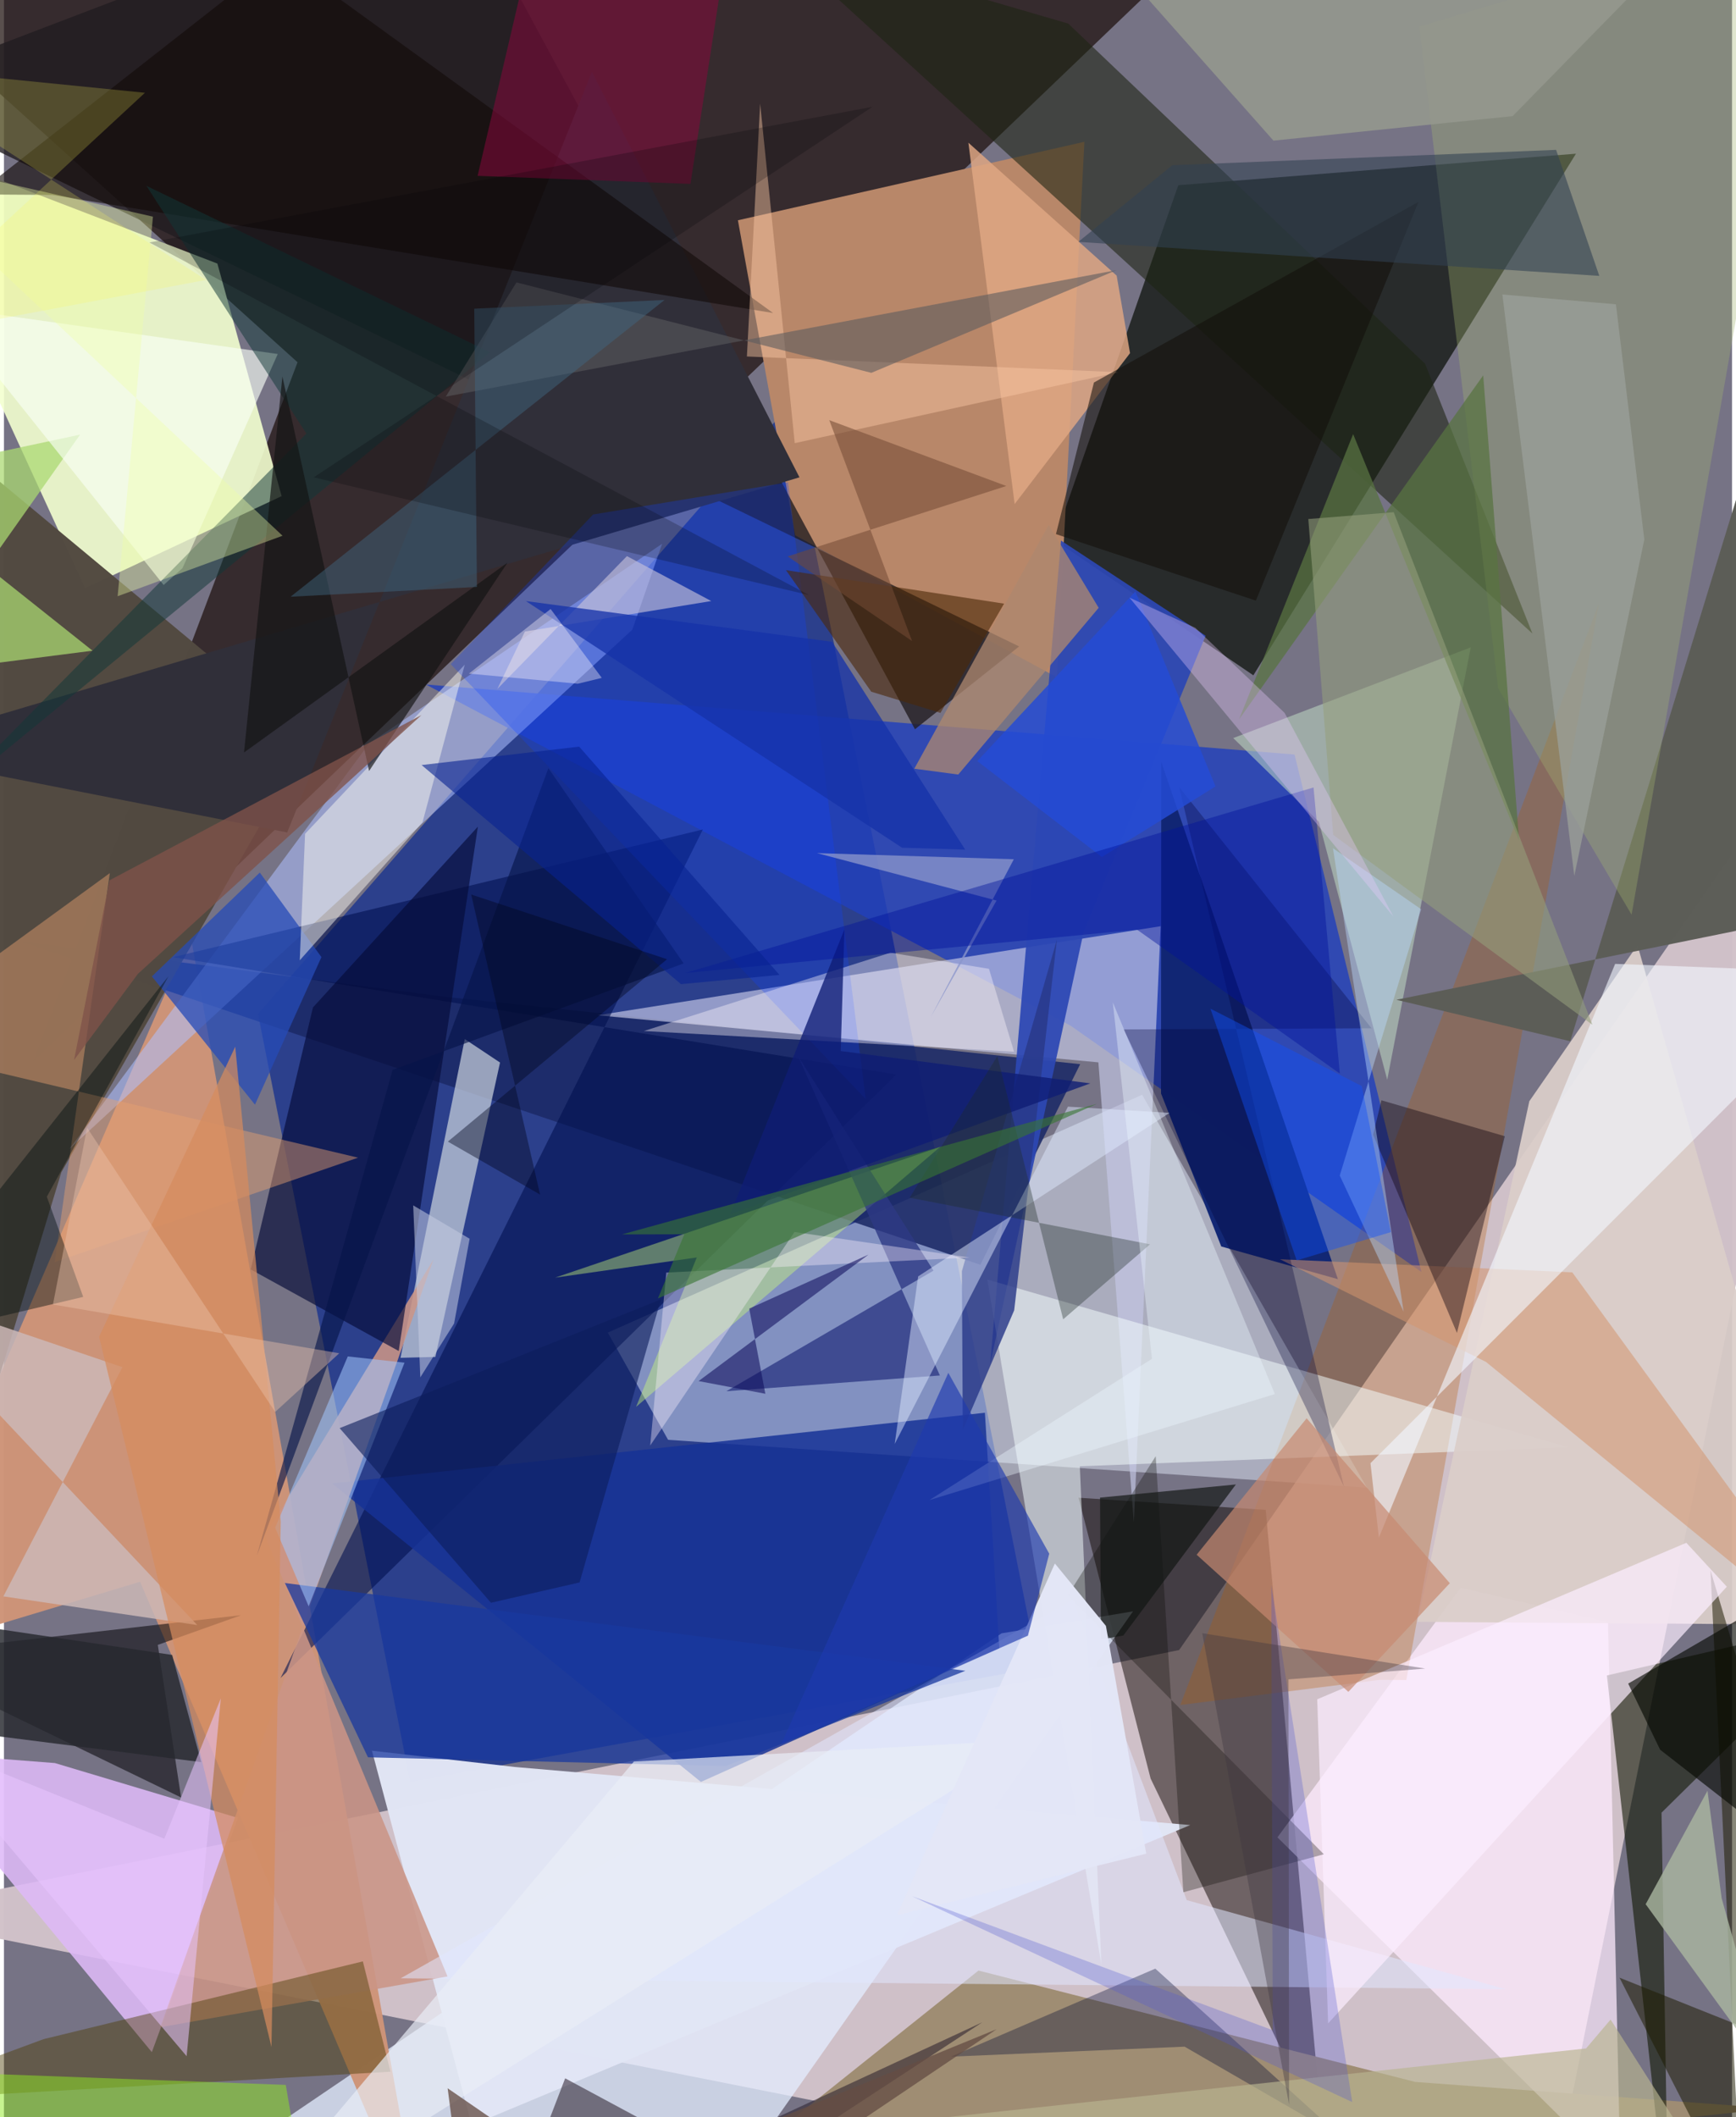 <svg xmlns="http://www.w3.org/2000/svg" width="228" height="278" viewBox="0 0 836 1024"><path fill="#767385" d="M0 0h836v1024H0z"/><path fill="#d1c2c9" fill-opacity=".98" d="M568.519 798.064L898 323.526 744.059 1086-62 925.843z"/><path fill="#211411" fill-opacity=".745" d="M-62-8.803L142.026 175.21 14.25 513.214 566.962-16.221z"/><path fill="#0e2c8f" fill-opacity=".714" d="M122.91 490.386L378.8 197.259l121.467 609.33-303.742 55.213z"/><path fill="#151a14" fill-opacity=".8" d="M568.112 89.588L508.19 261.133l96.227 65.495L760.49 74.34z"/><path fill="#f2ffcf" fill-opacity=".898" d="M39.212 284.542L-62 63.944l165.243 63.532 31.092 112.485z"/><path fill="#e7f0ff" fill-opacity=".459" d="M550.62 529.517l108.743 190.046-338.076-23.176-29.163-51.851z"/><path fill="#120805" fill-opacity=".506" d="M519.876 724.401l34.845 135.823 83.236 172.61-27.553-302.571z"/><path fill="#2240bc" fill-opacity=".82" d="M516.022 496.105L204.1 331.063l420.244 33.873 61.39 250.274z"/><path fill="#e3ecfe" fill-opacity=".761" d="M119.46 1036.135l242.16 5.61L546.23 779.34l-63.663 10.654z"/><path fill="#ce9478" fill-opacity=".973" d="M90.245 452.155L202.836 1086 65.87 765.033-62 803.561z"/><path fill="#b88769" d="M522.689 68.579L509.38 327.578 382.76 258.92l-27.697-152.377z"/><path fill="#9f8d73" fill-opacity=".996" d="M682.728 1006.955l-211.28-53.868-155.24 124.027 539.466-57.337z"/><path fill="#1c2967" fill-opacity=".878" d="M472.351 611.71l48.302-97.011-307.221-32.588L8.2 455.327z"/><path fill="#c5c8e5" fill-opacity=".667" d="M287.17 491.057l272.42-43.085-12.988 288.391-17.15-222.541z"/><path fill="#514940" fill-opacity=".984" d="M-62 863.094L27.766 566.96l120.03-209.46L-62 183.098z"/><path fill="#ffecff" fill-opacity=".729" d="M704.728 767.937l71.257 16.508 6.068 268.298-165.984-164.071z"/><path fill="#deb9f7" fill-opacity=".878" d="M24.648 852.73l-73.344-5.694L71.544 992.54l41.684-113.274z"/><path fill="#0e1500" fill-opacity=".584" d="M775.463 810.363l29.724 267.608-3.3-201.249L898 781.888z"/><path fill="#e1e5f4" fill-opacity=".984" d="M573.887 882.717l-326.776-28.093-69.089-7.867 48.269 181.154z"/><path fill="#aec1ff" fill-opacity=".545" d="M31.708 555.685l144.928-196.03 141.77-96.658-14.434 41.554z"/><path fill="#112673" fill-opacity=".98" d="M559.759 528.887l29.129 73.99 56.436 15.805-85.46-250.13z"/><path fill="#211c20" fill-opacity=".788" d="M216.767-62L-62 44.442 491.122 312.66l-50.407 40.057z"/><path fill="#01104e" fill-opacity=".588" d="M338.104 401.197L81.848 462.944l349.883 56.762-297.944 291.901z"/><path fill="#c6cfdb" fill-opacity=".725" d="M222.918 502.557l17.07 11.351-31.284 142.397-16.867.418z"/><path fill="#1d2514" fill-opacity=".588" d="M514.871 11.41l172.64 164.545 51.922 130.469-369.07-337.168z"/><path fill="#b45802" fill-opacity=".286" d="M678.435 812.583l93.048-520.369-202.387 532.427 96.475-12.158z"/><path fill="#2c47b4" fill-opacity=".929" d="M522.303 450.798l59.03-143.32-69.971-46.031-34.271 398.48z"/><path fill="#000002" fill-opacity=".537" d="M74.42 795.579l11.277 73.799-141.691-68.675 170.685-19.479z"/><path fill="#f6ffff" fill-opacity=".506" d="M475.73 618.876l281.121 81.125-236.372 9.187 10.433 241.109z"/><path fill="#163296" fill-opacity=".835" d="M474.564 683.299l-315.772 34.198L337.17 861.85l144.339-64.61z"/><path fill="#dacdc9" fill-opacity=".933" d="M737.924 532.63l-54.168 251.81 200.328 1.404-93.837-328.722z"/><path fill="#bdd6c2" fill-opacity=".561" d="M709.577 313.114l-114.885 43.864 41.423 40.485 33.073 124.78z"/><path fill="#5c5d57" fill-opacity=".992" d="M673.629 483.565l209.426-42.519L898 45.626 757.703 503.614z"/><path fill="#ca9586" fill-opacity=".875" d="M214.584 955.935l-138.94 24.561 132.188-371.45-81.621 133.739z"/><path fill="#060b38" fill-opacity=".659" d="M149.485 487.259l79.785-87.442-38.288 253.622-71.617-39.464z"/><path fill="#a2b570" fill-opacity=".341" d="M787.4 442.396L872.593-43.59 684.69 12.88l38.155 319.998z"/><path fill="#4c3c05" fill-opacity=".451" d="M19.163 986.26l154.46-37.615 13.374 53.36L-62 1016.248z"/><path fill="#d1ff77" fill-opacity=".408" d="M452.852 554.75L305.787 680.465l29.388-72.278-68.56 9.761z"/><path fill="#302f39" d="M-62 363.445l199.035 39.187L284.43 34.755l100.42 196.116z"/><path fill="#e7a171" fill-opacity=".455" d="M24.535 610.456l146.772-50.536L-62 504.715l113.217-82.418z"/><path fill="#293988" fill-opacity=".816" d="M488.72 633.76l20.686-179.365-45.978 160.425.422 76.84z"/><path fill="#264bb7" fill-opacity=".749" d="M121.438 534.296l-49.871-62.044 52.2-50.222 29.818 40.882z"/><path fill="#2e3985" fill-opacity=".792" d="M452.772 665.267l-103.28 7.616 100.187-58.317L384.24 510.94z"/><path fill="#e1e8ff" fill-opacity=".545" d="M726.584 962.117l-534.658-5.294 325.28-183.165L572.2 919.03z"/><path fill="#e0a783" fill-opacity=".831" d="M538.29 133.308L466.565 69.02l22.375 174.77 55.827-72.988z"/><path fill="#d4956e" fill-opacity=".545" d="M617.312 609.058l141.4 6.33L898 806.713l-181.019-147.99z"/><path fill="#ccb8b7" fill-opacity=".847" d="M57.316 661.26L-62 620.717 93.51 785.983-.283 772.106z"/><path fill="#f1f6ff" fill-opacity=".616" d="M898 470.68l-118.557-4.485-114.297 277.504-4.061-36.01z"/><path fill="#fffdf2" fill-opacity=".467" d="M145.672 403.282l-2.575 61.19 59.384-66.735 20.438-76.266z"/><path fill="#000b31" fill-opacity=".349" d="M458.077 994.728l113.085-4.831 76.25 44.08-90.423-81.812z"/><path fill="#19389f" fill-opacity=".749" d="M135.89 765.638l40.21 84.313 173.13 4.229 115.878-46.084z"/><path fill="#1e1c00" fill-opacity=".529" d="M840.683 1072.565L781.55 956.528l116.45 46.49-72.424-243.54z"/><path fill="#120611" fill-opacity=".427" d="M662.358 548.82l4.016-16.64 59.709 17.368-23.16 95.15z"/><path fill="#fceeff" fill-opacity=".702" d="M813.886 746.192l19.588 21.235-192.889 211.225-5.27-156.762z"/><path fill="#120b09" fill-opacity=".616" d="M-13.392 94.032L133.734-21.252 372.075 151.39 23.225 94.273z"/><path fill="#2a202c" fill-opacity=".557" d="M240.458 1086l31.037-80.792 88.055 47.363 113.7-74.436z"/><path fill="#88093d" fill-opacity=".533" d="M263.593-62L229.136 85.046l102.969 3.911L355.328-62z"/><path fill="#abd971" fill-opacity=".733" d="M42.842 314.718l-87.778 11.238L36.85 210.204-62 231.31z"/><path fill="#0c40ff" fill-opacity=".271" d="M216.134 321.238l200.76 210.357-37.585-298.323-94.302 15.564z"/><path fill="#fff8fe" fill-opacity=".392" d="M476.515 468.584l12.14 40.085-179.085-10 119.26-37.891z"/><path fill="#a2c6fd" fill-opacity=".549" d="M193.778 659.082L147.416 776.93l-16.224-38.005 35.141-82.873z"/><path fill="#000036" fill-opacity=".31" d="M661.604 497.35l-93.046-116.63 79.721 338.4-106.59-221.223z"/><path fill="#dfe9ff" fill-opacity=".475" d="M430.918 698.384l11.345-81.042 121.628-79.082-49.152-3.018z"/><path fill="#ae886f" fill-opacity=".761" d="M529.594 293.976l-67.918 80.635-21.277-2.815 64.999-117.895z"/><path fill="#587342" fill-opacity=".737" d="M715.626 181.546l17.365 225.101-80.293-196.676-55.15 137.888z"/><path fill="#0a0900" fill-opacity=".298" d="M638.528 896.84l-67.98 18.367-13.366-210.885-42.5 67.223z"/><path fill="#e9edf6" fill-opacity=".686" d="M484.673 842.128l-179.919 9.873L107.187 1086l354.608-222.05z"/><path fill="#f9fff5" fill-opacity=".635" d="M132.452 171.218l-162.63-22.945 107.42 134.66 9.135-8.143z"/><path fill="#8fea22" fill-opacity=".502" d="M-62 1086l2.44-84.887 195.898 7.28 13.15 77.607z"/><path fill="#c78970" fill-opacity=".694" d="M630.201 685.98l69.267 79.751-49.084 52.56-73.4-66.317z"/><path fill="#fbc7a5" fill-opacity=".451" d="M365.826 50.136l16.739 164.2 156.493-34.323-179.641-7.595z"/><path fill="#b9b490" fill-opacity=".667" d="M846.934 1086l-419.969-58.849 338.415-36.387 11.862-13.972z"/><path fill="#aab6a0" fill-opacity=".8" d="M830.963 918.048l24.356 86.954L794.214 921l29.908-54.89z"/><path fill="#4a2807" fill-opacity=".596" d="M453.053 344.801l30.787-52.837-105.507-16.19 41.23 58.775z"/><path fill="#103838" fill-opacity=".51" d="M235.166 170.385l-166.27-80.52 77.39 119.846-174.637 177.222z"/><path fill="#010e10" fill-opacity=".431" d="M-62 650.935l100.344-23.677-17.609-48.44 58.85-106.641z"/><path fill="#5a5b5d" fill-opacity=".58" d="M247.935 136.589l171.677 43.742 118.658-49.688-324.514 61.186z"/><path fill="#0f1c74" fill-opacity=".784" d="M525.55 523.996l-174.198 63.312L406.6 449.52l-1.784 58.83z"/><path fill="#94988e" fill-opacity=".882" d="M515.452-43.374l316.192-4.453L729.863 56.167 614.147 68.023z"/><path fill="#060902" fill-opacity=".635" d="M898 921.826l-96.8-75.563-15.444-31.966L898 748.967z"/><path fill="#0c1d5c" fill-opacity=".604" d="M235.6 775.198l42.865-9.835 39.353-136.895-155.417 62.275z"/><path fill="#1f2d25" fill-opacity=".353" d="M554.449 601.83l-42.035 36.267-31.837-127.307-42.438 68.502z"/><path fill="#131313" fill-opacity=".663" d="M116.131 363.96l127.466-91.818-66.956 100.753-41.934-190.776z"/><path fill="#c6c2da" fill-opacity=".631" d="M252.02 305.457l90.162-14.753-40.802-21.731-62.701 64.254z"/><path fill="#061449" fill-opacity=".627" d="M122.335 752.46l65.68-234.991 140.8-51.484-65.425-94.432z"/><path fill="#fcf3ff" fill-opacity=".373" d="M467.114 608.215l-84.671-12.346-69.8 103.27 7.762-83.642z"/><path fill="#397534" fill-opacity=".608" d="M298.914 597.048l229.803-63.14-212.339 94.109 12.762-31.046z"/><path fill="#959f7c" fill-opacity=".565" d="M631.007 251.033L643.034 403.8l125.413 91.849-96.128-247.914z"/><path fill="#bbdaff" fill-opacity=".431" d="M677.124 634.41l-30.909-65.844 39.383-128.799-42.647-29.498z"/><path fill="#0f51fa" fill-opacity=".424" d="M670.962 595.925l-45.568 13.693-41.735-121.759 73.214 37.433z"/><path fill="#0f0e5c" fill-opacity=".565" d="M360.534 632.922l7.798 41.187-32.287-6.131 82.19-61.163z"/><path fill="#d58b5e" fill-opacity=".718" d="M46.024 646.54l65.864-140.294 22.008 229.744-4.483 254.06z"/><path fill="#120f0a" fill-opacity=".561" d="M684.321 97.627l-157.028 87.386-18.361 73.326 96.72 32.171z"/><path fill="#324153" fill-opacity=".576" d="M519.752 116.987l45.489-37.08 185.645-7.422 20.896 60.949z"/><path fill="#ecf8ff" fill-opacity=".38" d="M614.838 674.255L536.425 484.79l18.947 172.416-107.668 68.333z"/><path fill="#8a95cb" fill-opacity=".773" d="M448.29 492.036l31.9-56.473-86.876-22.941 95.235 2.959z"/><path fill="#f0ffa5" fill-opacity=".369" d="M55 288.372l79.772-29.25L-62 74.233l134.077 30.562z"/><path fill="#111512" fill-opacity=".675" d="M541.523 791.05l-10.822 1.903-.449-68.616 65.724-6.36z"/><path fill="#9ba099" fill-opacity=".757" d="M793.561 260.96l-33.867 162.696-34.799-281.218 54.925 4.739z"/><path fill="#244bd5" fill-opacity=".839" d="M531.124 414.509l55.013-34.14-38.783-94.29-76.484 82.045z"/><path fill="#1632a9" fill-opacity=".765" d="M400.6 310.41l-148.098-19.69 181.952 119.285 30.568.935z"/><path fill="#01119b" fill-opacity=".42" d="M633.54 380.87l12.716 138.388-98.12-69.627-218.541 20.976z"/><path fill="#e3e6f6" fill-opacity=".984" d="M552.598 896.553L431.882 926.38l76.519-170.173 24.7 30.174z"/><path fill="#26282f" fill-opacity=".824" d="M-62 779.104l143.377 21.33 14.055 51.853-122.73-15.642z"/><path fill="#654d44" fill-opacity=".769" d="M480.257 981.44L224.565 1086l-9.925-75.973L325.082 1086z"/><path fill="#ebcaff" fill-opacity=".341" d="M544.5 289.064l31.86 14.593 43.167 41.123 52.676 98.555z"/><path fill="#406982" fill-opacity=".455" d="M319.575 145.086L138.674 288.61l90.132-4.725-1.296-134.59z"/><path fill="#535ad1" fill-opacity=".298" d="M613.818 981.942l-174.566-64.836 213.013 99.598-39.162-250.16z"/><path fill="#e9c5ff" fill-opacity=".537" d="M104.91 821.421l-27.313 67.907-119.146-48.365L88.37 994.504z"/><path fill="#7f524a" fill-opacity=".78" d="M51.088 425.76l150.89-79.895-137.18 125.167-30.885 41.65z"/><path fill="#072290" fill-opacity=".596" d="M278.263 361.12l-76.214 8.907L327.54 475.995l47.648-4.46z"/><path fill="#e9c2aa" fill-opacity=".424" d="M23.705 630.945l16.5-85.526L131.2 682.903l31.011-28.373z"/><path fill="#1e3aaf" fill-opacity=".647" d="M375.978 843.61l80.877-179.608 48.827 87.467-10.321 39.646z"/><path fill="#00051e" fill-opacity=".416" d="M259.369 577.779l-44.614-25.628 106.042-88.205-94.76-31.296z"/><path fill="#000007" fill-opacity=".22" d="M149.865 230.87L420.173 51.65 70.365 117.276 389.45 287.827z"/><path fill="#c4cbe1" fill-opacity=".541" d="M217.77 640.13l7.508-40.988L197.984 583l3.442 83.18z"/><path fill="#faf75a" fill-opacity=".216" d="M-62 165.495L68.211 44.87-62 31.852 97.782 135.394z"/><path fill="#3e3541" fill-opacity=".376" d="M621.39 812.25l.316 205.682-42.01-228.003 107.857 17.096z"/><path fill="#744b34" fill-opacity=".557" d="M379.12 269.108l105.796-34.049-85.65-31.84 40.072 106.843z"/><path fill="#fcf4fe" fill-opacity=".376" d="M224.941 325.802l52.66 4.901 11.616-2.836-24.764-33.314z"/></svg>